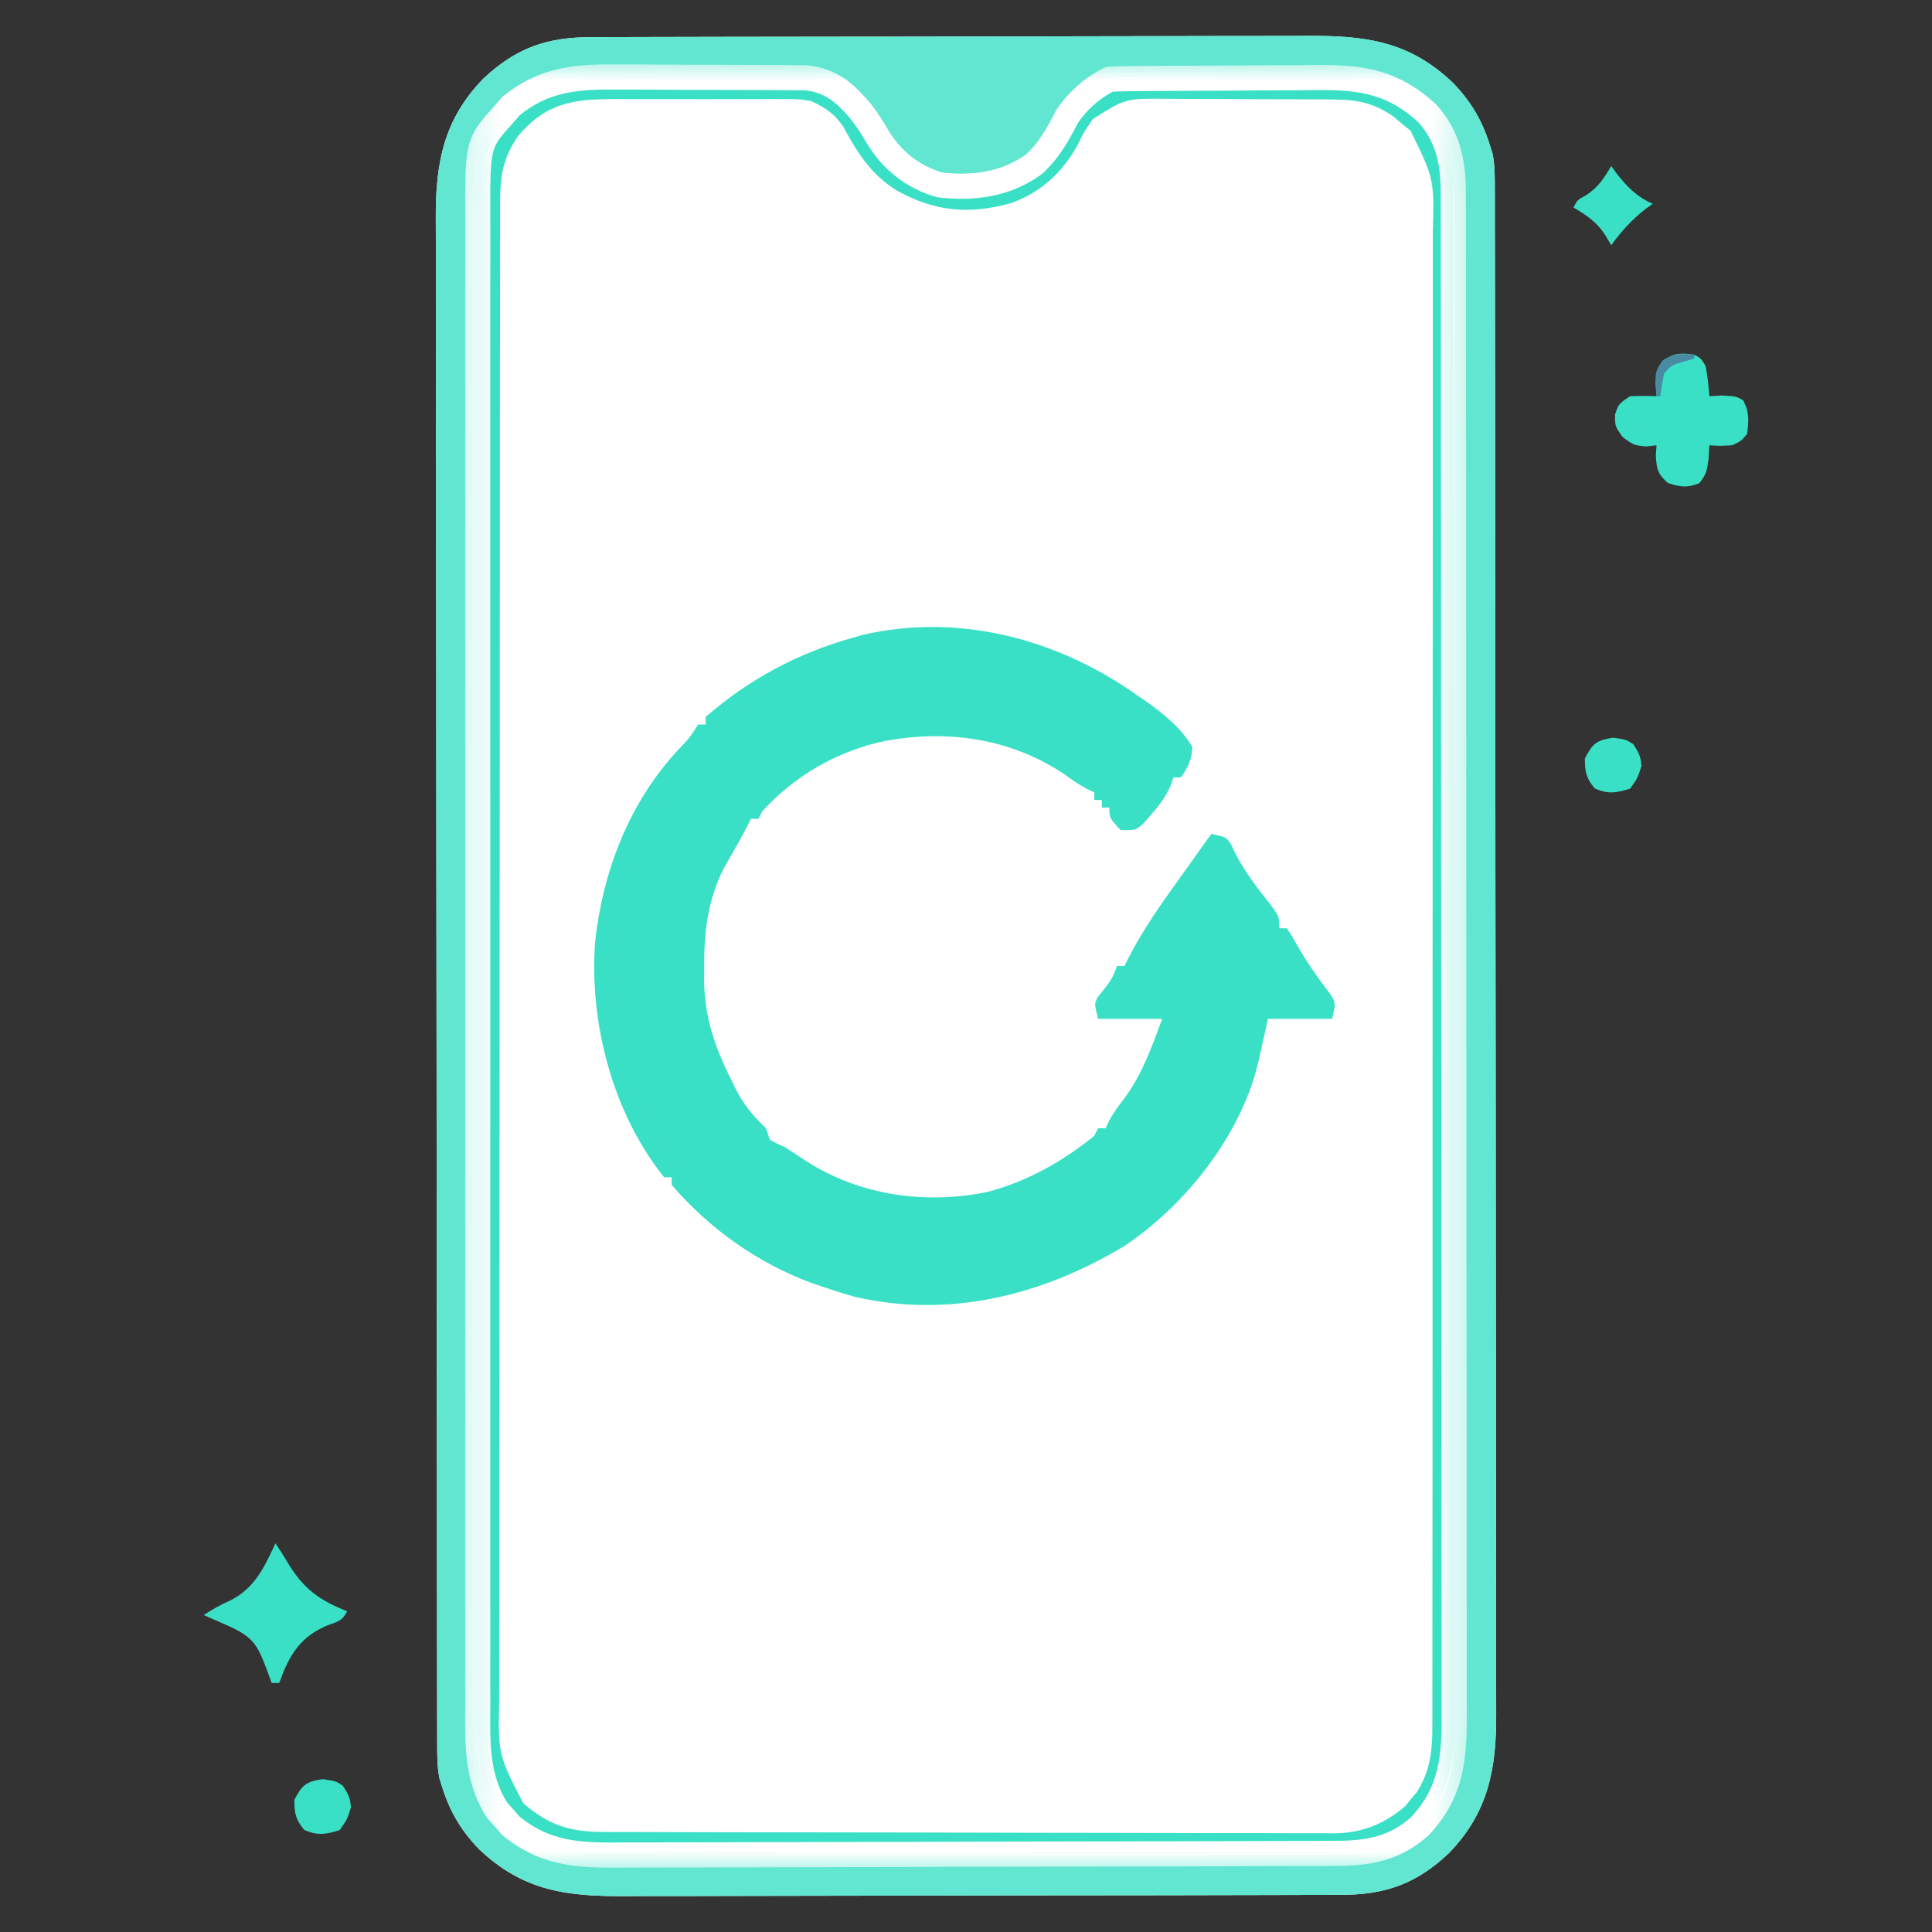 <svg width="60" height="60" viewBox="0 0 60 60" fill="none" xmlns="http://www.w3.org/2000/svg">
<rect x="0" y="0" width="60" height="60" fill="#333333" stroke="none"/>
<path d="M18.352 1.155C18.455 1.154 18.558 1.154 18.664 1.153C19.009 1.152 19.355 1.152 19.7 1.151C19.947 1.15 20.195 1.15 20.442 1.149C21.255 1.146 22.068 1.145 22.881 1.144C23.161 1.143 23.441 1.143 23.721 1.143C25.037 1.14 26.353 1.139 27.669 1.138C29.187 1.137 30.705 1.133 32.223 1.129C33.397 1.125 34.57 1.123 35.744 1.123C36.445 1.123 37.146 1.122 37.846 1.119C38.506 1.116 39.166 1.116 39.826 1.117C40.067 1.117 40.309 1.116 40.55 1.114C42.392 1.103 43.752 1.263 45.132 2.582C45.709 3.185 46.046 3.774 46.289 4.57C46.31 4.636 46.33 4.702 46.352 4.769C46.427 5.14 46.422 5.494 46.422 5.872C46.422 5.957 46.422 6.041 46.423 6.128C46.424 6.413 46.424 6.697 46.423 6.981C46.424 7.187 46.424 7.392 46.425 7.597C46.426 8.163 46.426 8.728 46.427 9.293C46.427 9.903 46.428 10.512 46.429 11.121C46.432 12.594 46.433 14.066 46.434 15.538C46.434 16.232 46.435 16.925 46.436 17.618C46.438 19.923 46.439 22.227 46.44 24.532C46.44 25.13 46.441 25.728 46.441 26.326C46.441 26.475 46.441 26.623 46.441 26.777C46.442 29.185 46.445 31.593 46.449 34.001C46.453 36.473 46.455 38.945 46.455 41.417C46.455 42.805 46.456 44.193 46.459 45.581C46.462 46.764 46.463 47.946 46.462 49.128C46.461 49.731 46.461 50.334 46.464 50.937C46.466 51.489 46.466 52.042 46.464 52.595C46.464 52.794 46.464 52.993 46.465 53.193C46.477 54.917 46.227 56.285 44.992 57.554C43.987 58.506 43.014 58.846 41.648 58.845C41.545 58.846 41.442 58.846 41.336 58.847C40.99 58.848 40.645 58.848 40.3 58.849C40.053 58.85 39.805 58.85 39.558 58.851C38.745 58.854 37.932 58.855 37.119 58.856C36.839 58.856 36.559 58.857 36.279 58.858C34.963 58.86 33.647 58.861 32.331 58.862C30.813 58.864 29.295 58.867 27.777 58.871C26.603 58.875 25.43 58.877 24.256 58.877C23.555 58.877 22.854 58.878 22.154 58.881C21.494 58.884 20.834 58.885 20.174 58.883C19.933 58.883 19.691 58.884 19.45 58.886C17.608 58.897 16.248 58.737 14.868 57.418C14.291 56.816 13.954 56.226 13.711 55.43C13.69 55.364 13.669 55.298 13.648 55.231C13.573 54.86 13.579 54.506 13.578 54.127C13.578 54.043 13.577 53.959 13.577 53.872C13.576 53.587 13.576 53.303 13.576 53.019C13.576 52.813 13.576 52.608 13.575 52.403C13.574 51.837 13.574 51.272 13.573 50.707C13.573 50.097 13.572 49.488 13.571 48.879C13.568 47.406 13.567 45.934 13.566 44.462C13.566 43.768 13.565 43.075 13.564 42.382C13.562 40.077 13.561 37.773 13.56 35.468C13.56 34.87 13.559 34.272 13.559 33.674C13.559 33.451 13.559 33.451 13.559 33.223C13.558 30.815 13.555 28.407 13.551 25.999C13.547 23.527 13.545 21.055 13.545 18.583C13.545 17.195 13.544 15.807 13.541 14.419C13.538 13.237 13.537 12.054 13.538 10.872C13.539 10.269 13.539 9.666 13.536 9.063C13.534 8.511 13.534 7.958 13.536 7.405C13.536 7.206 13.536 7.007 13.534 6.807C13.523 5.083 13.772 3.715 15.008 2.446C16.013 1.494 16.986 1.154 18.352 1.155Z" fill="white"/>
<path d="M18.352 1.155C18.455 1.154 18.558 1.154 18.664 1.153C19.009 1.152 19.355 1.152 19.7 1.151C19.947 1.15 20.195 1.15 20.442 1.149C21.255 1.146 22.068 1.145 22.881 1.144C23.161 1.143 23.441 1.143 23.721 1.143C25.037 1.14 26.353 1.139 27.669 1.138C29.187 1.137 30.705 1.133 32.223 1.129C33.397 1.125 34.57 1.123 35.744 1.123C36.445 1.123 37.146 1.122 37.846 1.119C38.506 1.116 39.166 1.116 39.826 1.117C40.067 1.117 40.309 1.116 40.55 1.114C42.392 1.103 43.752 1.263 45.132 2.582C45.709 3.185 46.046 3.774 46.289 4.57C46.31 4.636 46.33 4.702 46.352 4.769C46.427 5.14 46.422 5.494 46.422 5.872C46.422 5.957 46.422 6.041 46.423 6.128C46.424 6.413 46.424 6.697 46.423 6.981C46.424 7.187 46.424 7.392 46.425 7.597C46.426 8.163 46.426 8.728 46.427 9.293C46.427 9.903 46.428 10.512 46.429 11.121C46.432 12.594 46.433 14.066 46.434 15.538C46.434 16.232 46.435 16.925 46.436 17.618C46.438 19.923 46.439 22.227 46.44 24.532C46.44 25.13 46.441 25.728 46.441 26.326C46.441 26.475 46.441 26.623 46.441 26.777C46.442 29.185 46.445 31.593 46.449 34.001C46.453 36.473 46.455 38.945 46.455 41.417C46.455 42.805 46.456 44.193 46.459 45.581C46.462 46.764 46.463 47.946 46.462 49.128C46.461 49.731 46.461 50.334 46.464 50.937C46.466 51.489 46.466 52.042 46.464 52.595C46.464 52.794 46.464 52.993 46.465 53.193C46.477 54.917 46.227 56.285 44.992 57.554C43.987 58.506 43.014 58.846 41.648 58.845C41.545 58.846 41.442 58.846 41.336 58.847C40.99 58.848 40.645 58.848 40.3 58.849C40.053 58.85 39.805 58.85 39.558 58.851C38.745 58.854 37.932 58.855 37.119 58.856C36.839 58.856 36.559 58.857 36.279 58.858C34.963 58.86 33.647 58.861 32.331 58.862C30.813 58.864 29.295 58.867 27.777 58.871C26.603 58.875 25.43 58.877 24.256 58.877C23.555 58.877 22.854 58.878 22.154 58.881C21.494 58.884 20.834 58.885 20.174 58.883C19.933 58.883 19.691 58.884 19.45 58.886C17.608 58.897 16.248 58.737 14.868 57.418C14.291 56.816 13.954 56.226 13.711 55.43C13.69 55.364 13.669 55.298 13.648 55.231C13.573 54.86 13.579 54.506 13.578 54.127C13.578 54.043 13.577 53.959 13.577 53.872C13.576 53.587 13.576 53.303 13.576 53.019C13.576 52.813 13.576 52.608 13.575 52.403C13.574 51.837 13.574 51.272 13.573 50.707C13.573 50.097 13.572 49.488 13.571 48.879C13.568 47.406 13.567 45.934 13.566 44.462C13.566 43.768 13.565 43.075 13.564 42.382C13.562 40.077 13.561 37.773 13.56 35.468C13.56 34.87 13.559 34.272 13.559 33.674C13.559 33.451 13.559 33.451 13.559 33.223C13.558 30.815 13.555 28.407 13.551 25.999C13.547 23.527 13.545 21.055 13.545 18.583C13.545 17.195 13.544 15.807 13.541 14.419C13.538 13.237 13.537 12.054 13.538 10.872C13.539 10.269 13.539 9.666 13.536 9.063C13.534 8.511 13.534 7.958 13.536 7.405C13.536 7.206 13.536 7.007 13.534 6.807C13.523 5.083 13.772 3.715 15.008 2.446C16.013 1.494 16.986 1.154 18.352 1.155ZM15.652 3.545C15.579 3.625 15.507 3.706 15.432 3.788C14.766 4.842 14.833 5.966 14.838 7.162C14.838 7.367 14.837 7.573 14.836 7.778C14.835 8.34 14.836 8.902 14.837 9.464C14.838 10.071 14.836 10.678 14.835 11.284C14.834 12.472 14.834 13.661 14.835 14.849C14.836 15.814 14.836 16.78 14.836 17.746C14.836 17.883 14.836 18.02 14.836 18.162C14.835 18.441 14.835 18.721 14.835 19C14.834 21.618 14.835 24.236 14.837 26.854C14.839 29.101 14.839 31.347 14.837 33.593C14.835 36.202 14.834 38.811 14.835 41.42C14.836 41.698 14.836 41.976 14.836 42.254C14.836 42.391 14.836 42.528 14.836 42.669C14.836 43.634 14.836 44.598 14.835 45.562C14.834 46.738 14.834 47.913 14.836 49.089C14.837 49.688 14.837 50.288 14.836 50.888C14.835 51.437 14.836 51.986 14.838 52.535C14.838 52.733 14.838 52.932 14.837 53.13C14.813 54.918 14.813 54.918 15.652 56.455C15.722 56.537 15.792 56.618 15.865 56.702C17.077 57.692 18.278 57.622 19.773 57.613C20.02 57.614 20.266 57.615 20.513 57.616C21.18 57.618 21.848 57.616 22.515 57.614C23.215 57.612 23.915 57.613 24.615 57.614C25.789 57.614 26.964 57.612 28.139 57.609C29.496 57.605 30.853 57.605 32.209 57.607C33.517 57.609 34.824 57.608 36.131 57.606C36.686 57.605 37.242 57.606 37.797 57.607C38.452 57.607 39.106 57.606 39.76 57.603C40 57.602 40.24 57.602 40.48 57.603C40.808 57.604 41.136 57.602 41.464 57.599C41.558 57.6 41.652 57.601 41.749 57.602C42.772 57.587 43.587 57.164 44.329 56.477C44.978 55.749 45.132 54.962 45.133 54.013C45.133 53.929 45.133 53.845 45.133 53.758C45.134 53.475 45.134 53.191 45.134 52.908C45.134 52.704 45.134 52.499 45.135 52.294C45.136 51.731 45.136 51.167 45.136 50.604C45.136 49.997 45.137 49.39 45.138 48.782C45.139 47.454 45.14 46.126 45.141 44.798C45.141 43.968 45.141 43.139 45.142 42.31C45.143 40.015 45.145 37.72 45.145 35.425C45.145 35.278 45.145 35.131 45.145 34.979C45.145 34.832 45.145 34.685 45.145 34.533C45.145 34.234 45.145 33.936 45.145 33.638C45.145 33.489 45.145 33.342 45.145 33.189C45.146 30.79 45.148 28.391 45.151 25.991C45.153 23.529 45.155 21.067 45.155 18.604C45.155 17.221 45.156 15.838 45.158 14.455C45.16 13.278 45.16 12.1 45.159 10.923C45.159 10.322 45.159 9.721 45.161 9.12C45.162 8.57 45.162 8.02 45.16 7.47C45.16 7.271 45.161 7.072 45.162 6.873C45.169 5.454 45.11 4.359 44.085 3.275C43.407 2.673 42.662 2.448 41.768 2.44C41.69 2.439 41.612 2.439 41.532 2.438C41.275 2.436 41.018 2.434 40.761 2.433C40.673 2.433 40.585 2.432 40.494 2.432C40.028 2.429 39.562 2.427 39.096 2.426C38.616 2.425 38.136 2.421 37.656 2.416C37.285 2.413 36.915 2.412 36.545 2.412C36.368 2.411 36.191 2.41 36.014 2.408C35.766 2.405 35.518 2.405 35.27 2.406C35.129 2.405 34.988 2.405 34.842 2.404C34.111 2.511 33.666 2.978 33.214 3.524C33.046 3.751 32.904 3.983 32.761 4.226C32.307 4.97 31.725 5.448 30.881 5.686C29.931 5.866 29.121 5.829 28.271 5.345C27.671 4.915 27.267 4.365 26.895 3.735C26.545 3.149 26.084 2.679 25.43 2.461C25.175 2.448 24.921 2.441 24.666 2.438C24.55 2.437 24.55 2.437 24.433 2.435C24.178 2.433 23.923 2.431 23.668 2.429C23.58 2.428 23.493 2.428 23.403 2.427C22.939 2.424 22.476 2.422 22.013 2.42C21.631 2.418 21.249 2.415 20.868 2.41C20.405 2.405 19.943 2.402 19.48 2.401C19.305 2.4 19.13 2.398 18.954 2.395C17.665 2.376 16.541 2.513 15.652 3.545Z" fill="#3AE0C5"/>
<path d="M18.352 1.155C18.455 1.154 18.558 1.154 18.664 1.153C19.009 1.152 19.355 1.152 19.7 1.151C19.947 1.15 20.195 1.15 20.442 1.149C21.255 1.146 22.068 1.145 22.881 1.144C23.161 1.143 23.441 1.143 23.721 1.143C25.037 1.14 26.353 1.139 27.669 1.138C29.187 1.137 30.705 1.133 32.223 1.129C33.397 1.125 34.57 1.123 35.744 1.123C36.445 1.123 37.146 1.122 37.846 1.119C38.506 1.116 39.166 1.116 39.826 1.117C40.067 1.117 40.309 1.116 40.55 1.114C42.392 1.103 43.752 1.263 45.132 2.582C45.709 3.185 46.046 3.774 46.289 4.57C46.31 4.636 46.33 4.702 46.352 4.769C46.427 5.14 46.422 5.494 46.422 5.872C46.422 5.957 46.422 6.041 46.423 6.128C46.424 6.413 46.424 6.697 46.423 6.981C46.424 7.187 46.424 7.392 46.425 7.597C46.426 8.163 46.426 8.728 46.427 9.293C46.427 9.903 46.428 10.512 46.429 11.121C46.432 12.594 46.433 14.066 46.434 15.538C46.434 16.232 46.435 16.925 46.436 17.618C46.438 19.923 46.439 22.227 46.44 24.532C46.44 25.13 46.441 25.728 46.441 26.326C46.441 26.475 46.441 26.623 46.441 26.777C46.442 29.185 46.445 31.593 46.449 34.001C46.453 36.473 46.455 38.945 46.455 41.417C46.455 42.805 46.456 44.193 46.459 45.581C46.462 46.764 46.463 47.946 46.462 49.128C46.461 49.731 46.461 50.334 46.464 50.937C46.466 51.489 46.466 52.042 46.464 52.595C46.464 52.794 46.464 52.993 46.465 53.193C46.477 54.917 46.227 56.285 44.992 57.554C43.987 58.506 43.014 58.846 41.648 58.845C41.545 58.846 41.442 58.846 41.336 58.847C40.99 58.848 40.645 58.848 40.3 58.849C40.053 58.85 39.805 58.85 39.558 58.851C38.745 58.854 37.932 58.855 37.119 58.856C36.839 58.856 36.559 58.857 36.279 58.858C34.963 58.86 33.647 58.861 32.331 58.862C30.813 58.864 29.295 58.867 27.777 58.871C26.603 58.875 25.43 58.877 24.256 58.877C23.555 58.877 22.854 58.878 22.154 58.881C21.494 58.884 20.834 58.885 20.174 58.883C19.933 58.883 19.691 58.884 19.45 58.886C17.608 58.897 16.248 58.737 14.868 57.418C14.291 56.816 13.954 56.226 13.711 55.43C13.69 55.364 13.669 55.298 13.648 55.231C13.573 54.86 13.579 54.506 13.578 54.127C13.578 54.043 13.577 53.959 13.577 53.872C13.576 53.587 13.576 53.303 13.576 53.019C13.576 52.813 13.576 52.608 13.575 52.403C13.574 51.837 13.574 51.272 13.573 50.707C13.573 50.097 13.572 49.488 13.571 48.879C13.568 47.406 13.567 45.934 13.566 44.462C13.566 43.768 13.565 43.075 13.564 42.382C13.562 40.077 13.561 37.773 13.56 35.468C13.56 34.87 13.559 34.272 13.559 33.674C13.559 33.451 13.559 33.451 13.559 33.223C13.558 30.815 13.555 28.407 13.551 25.999C13.547 23.527 13.545 21.055 13.545 18.583C13.545 17.195 13.544 15.807 13.541 14.419C13.538 13.237 13.537 12.054 13.538 10.872C13.539 10.269 13.539 9.666 13.536 9.063C13.534 8.511 13.534 7.958 13.536 7.405C13.536 7.206 13.536 7.007 13.534 6.807C13.523 5.083 13.772 3.715 15.008 2.446C16.013 1.494 16.986 1.154 18.352 1.155ZM15.652 3.545C15.579 3.625 15.507 3.706 15.432 3.788C14.766 4.842 14.833 5.966 14.838 7.162C14.838 7.367 14.837 7.573 14.836 7.778C14.835 8.34 14.836 8.902 14.837 9.464C14.838 10.071 14.836 10.678 14.835 11.284C14.834 12.472 14.834 13.661 14.835 14.849C14.836 15.814 14.836 16.78 14.836 17.746C14.836 17.883 14.836 18.02 14.836 18.162C14.835 18.441 14.835 18.721 14.835 19C14.834 21.618 14.835 24.236 14.837 26.854C14.839 29.101 14.839 31.347 14.837 33.593C14.835 36.202 14.834 38.811 14.835 41.42C14.836 41.698 14.836 41.976 14.836 42.254C14.836 42.391 14.836 42.528 14.836 42.669C14.836 43.634 14.836 44.598 14.835 45.562C14.834 46.738 14.834 47.913 14.836 49.089C14.837 49.688 14.837 50.288 14.836 50.888C14.835 51.437 14.836 51.986 14.838 52.535C14.838 52.733 14.838 52.932 14.837 53.13C14.813 54.918 14.813 54.918 15.652 56.455C15.722 56.537 15.792 56.618 15.865 56.702C17.077 57.692 18.278 57.622 19.773 57.613C20.02 57.614 20.266 57.615 20.513 57.616C21.18 57.618 21.848 57.616 22.515 57.614C23.215 57.612 23.915 57.613 24.615 57.614C25.789 57.614 26.964 57.612 28.139 57.609C29.496 57.605 30.853 57.605 32.209 57.607C33.517 57.609 34.824 57.608 36.131 57.606C36.686 57.605 37.242 57.606 37.797 57.607C38.452 57.607 39.106 57.606 39.76 57.603C40 57.602 40.24 57.602 40.48 57.603C40.808 57.604 41.136 57.602 41.464 57.599C41.558 57.6 41.652 57.601 41.749 57.602C42.772 57.587 43.587 57.164 44.329 56.477C44.978 55.749 45.132 54.962 45.133 54.013C45.133 53.929 45.133 53.845 45.133 53.758C45.134 53.475 45.134 53.191 45.134 52.908C45.134 52.704 45.134 52.499 45.135 52.294C45.136 51.731 45.136 51.167 45.136 50.604C45.136 49.997 45.137 49.39 45.138 48.782C45.139 47.454 45.14 46.126 45.141 44.798C45.141 43.968 45.141 43.139 45.142 42.31C45.143 40.015 45.145 37.72 45.145 35.425C45.145 35.278 45.145 35.131 45.145 34.979C45.145 34.832 45.145 34.685 45.145 34.533C45.145 34.234 45.145 33.936 45.145 33.638C45.145 33.489 45.145 33.342 45.145 33.189C45.146 30.79 45.148 28.391 45.151 25.991C45.153 23.529 45.155 21.067 45.155 18.604C45.155 17.221 45.156 15.838 45.158 14.455C45.16 13.278 45.16 12.1 45.159 10.923C45.159 10.322 45.159 9.721 45.161 9.12C45.162 8.57 45.162 8.02 45.16 7.47C45.16 7.271 45.161 7.072 45.162 6.873C45.169 5.454 45.11 4.359 44.085 3.275C43.407 2.673 42.662 2.448 41.768 2.44C41.69 2.439 41.612 2.439 41.532 2.438C41.275 2.436 41.018 2.434 40.761 2.433C40.673 2.433 40.585 2.432 40.494 2.432C40.028 2.429 39.562 2.427 39.096 2.426C38.616 2.425 38.136 2.421 37.656 2.416C37.285 2.413 36.915 2.412 36.545 2.412C36.368 2.411 36.191 2.41 36.014 2.408C35.766 2.405 35.518 2.405 35.27 2.406C35.129 2.405 34.988 2.405 34.842 2.404C34.111 2.511 33.666 2.978 33.214 3.524C33.046 3.751 32.904 3.983 32.761 4.226C32.307 4.97 31.725 5.448 30.881 5.686C29.931 5.866 29.121 5.829 28.271 5.345C27.671 4.915 27.267 4.365 26.895 3.735C26.545 3.149 26.084 2.679 25.43 2.461C25.175 2.448 24.921 2.441 24.666 2.438C24.55 2.437 24.55 2.437 24.433 2.435C24.178 2.433 23.923 2.431 23.668 2.429C23.58 2.428 23.493 2.428 23.403 2.427C22.939 2.424 22.476 2.422 22.013 2.42C21.631 2.418 21.249 2.415 20.868 2.41C20.405 2.405 19.943 2.402 19.48 2.401C19.305 2.4 19.13 2.398 18.954 2.395C17.665 2.376 16.541 2.513 15.652 3.545Z" fill="white" fill-opacity="0.2"/>
<path d="M35.273 21.562C35.359 21.62 35.444 21.678 35.532 21.737C36.093 22.133 36.688 22.6 37.031 23.203C37.001 23.614 36.912 23.793 36.68 24.141C36.602 24.141 36.525 24.141 36.445 24.141C36.416 24.226 36.387 24.311 36.356 24.398C36.198 24.755 36.014 24.998 35.757 25.291C35.638 25.429 35.638 25.429 35.516 25.571C35.273 25.781 35.273 25.781 34.805 25.781C34.453 25.405 34.453 25.405 34.453 25.078C34.376 25.078 34.298 25.078 34.219 25.078C34.219 25.001 34.219 24.923 34.219 24.844C34.141 24.844 34.064 24.844 33.984 24.844C33.984 24.766 33.984 24.689 33.984 24.609C33.916 24.578 33.849 24.546 33.779 24.513C33.517 24.376 33.293 24.219 33.054 24.045C31.386 22.927 29.419 22.651 27.473 23.014C26.001 23.326 24.687 24.086 23.672 25.195C23.614 25.311 23.614 25.311 23.555 25.43C23.477 25.43 23.4 25.43 23.32 25.43C23.29 25.492 23.259 25.555 23.228 25.62C23.123 25.826 23.011 26.03 22.896 26.232C22.826 26.357 22.755 26.481 22.683 26.609C22.613 26.731 22.543 26.853 22.471 26.979C21.976 27.966 21.857 28.976 21.87 30.066C21.869 30.179 21.867 30.292 21.866 30.408C21.871 31.567 22.199 32.528 22.72 33.552C22.758 33.632 22.796 33.711 22.835 33.792C23.089 34.298 23.377 34.644 23.789 35.039C23.828 35.155 23.866 35.271 23.906 35.391C24.113 35.51 24.113 35.51 24.375 35.625C24.607 35.776 24.839 35.927 25.071 36.079C26.731 37.132 28.748 37.41 30.666 37.017C31.889 36.696 33.006 36.069 33.984 35.273C34.023 35.196 34.062 35.119 34.102 35.039C34.179 35.039 34.256 35.039 34.336 35.039C34.367 34.972 34.398 34.905 34.429 34.836C34.579 34.553 34.756 34.319 34.951 34.065C35.491 33.31 35.771 32.507 36.094 31.641C35.436 31.641 34.779 31.641 34.102 31.641C33.984 31.172 33.984 31.172 34.097 30.959C34.152 30.891 34.206 30.824 34.263 30.754C34.476 30.487 34.577 30.333 34.687 30C34.765 30 34.842 30 34.922 30C34.965 29.909 34.965 29.909 35.01 29.817C35.392 29.072 35.834 28.394 36.321 27.715C36.381 27.63 36.441 27.546 36.503 27.459C36.678 27.212 36.855 26.965 37.031 26.719C37.144 26.561 37.256 26.404 37.369 26.246C37.451 26.131 37.533 26.017 37.617 25.898C38.069 25.991 38.069 25.991 38.223 26.208C38.262 26.292 38.302 26.376 38.342 26.462C38.663 27.09 39.081 27.622 39.516 28.172C39.727 28.477 39.727 28.477 39.727 28.828C39.804 28.828 39.881 28.828 39.961 28.828C40.109 29.043 40.109 29.043 40.276 29.341C40.594 29.896 40.952 30.403 41.341 30.911C41.484 31.172 41.484 31.172 41.367 31.641C40.71 31.641 40.052 31.641 39.375 31.641C39.343 31.788 39.312 31.936 39.28 32.087C39.234 32.29 39.187 32.493 39.141 32.695C39.108 32.846 39.108 32.846 39.075 32.999C38.539 35.255 36.826 37.423 34.913 38.7C32.395 40.215 29.528 40.944 26.598 40.286C26.242 40.192 25.895 40.081 25.547 39.961C25.384 39.906 25.384 39.906 25.219 39.85C23.526 39.224 22.036 38.167 20.859 36.797C20.859 36.719 20.859 36.642 20.859 36.562C20.782 36.562 20.705 36.562 20.625 36.562C19.025 34.57 18.289 31.747 18.484 29.223C18.731 27.029 19.543 24.923 21.057 23.291C21.409 22.924 21.409 22.924 21.68 22.5C21.757 22.5 21.834 22.5 21.914 22.5C21.914 22.423 21.914 22.345 21.914 22.266C23.261 21.093 24.77 20.286 26.484 19.805C26.586 19.776 26.687 19.747 26.792 19.717C29.775 19.028 32.816 19.836 35.273 21.562Z" fill="#3AE0C5"/>
<path d="M19.202 2.391C19.38 2.392 19.558 2.392 19.736 2.391C20.107 2.392 20.477 2.394 20.848 2.397C21.322 2.402 21.796 2.403 22.27 2.402C22.636 2.401 23.003 2.403 23.369 2.405C23.544 2.406 23.719 2.406 23.894 2.406C24.138 2.406 24.382 2.409 24.626 2.412C24.834 2.413 24.834 2.413 25.046 2.415C25.841 2.51 26.268 2.908 26.759 3.494C26.941 3.733 27.095 3.975 27.246 4.233C27.697 4.983 28.337 5.493 29.18 5.742C30.228 5.864 31.248 5.731 32.117 5.097C32.574 4.673 32.836 4.207 33.118 3.658C33.434 3.155 33.921 2.727 34.453 2.461C34.704 2.448 34.955 2.442 35.205 2.44C35.282 2.439 35.36 2.439 35.439 2.438C35.695 2.436 35.952 2.434 36.208 2.433C36.295 2.433 36.383 2.432 36.473 2.432C36.938 2.429 37.403 2.427 37.868 2.426C38.346 2.425 38.824 2.421 39.302 2.416C39.671 2.413 40.04 2.412 40.409 2.412C40.585 2.411 40.761 2.41 40.937 2.408C42.316 2.392 43.297 2.568 44.329 3.523C44.978 4.251 45.132 5.038 45.133 5.987C45.133 6.071 45.133 6.155 45.133 6.242C45.134 6.525 45.134 6.809 45.134 7.092C45.134 7.296 45.134 7.501 45.135 7.706C45.136 8.269 45.136 8.832 45.136 9.396C45.136 10.003 45.137 10.61 45.138 11.217C45.139 12.546 45.14 13.874 45.141 15.202C45.141 16.032 45.141 16.861 45.142 17.69C45.143 19.985 45.145 22.28 45.145 24.575C45.145 24.722 45.145 24.869 45.145 25.021C45.145 25.168 45.145 25.315 45.145 25.467C45.145 25.765 45.145 26.064 45.145 26.363C45.145 26.511 45.145 26.659 45.145 26.811C45.146 29.21 45.148 31.61 45.151 34.009C45.153 36.471 45.155 38.934 45.155 41.396C45.155 42.779 45.156 44.162 45.158 45.545C45.16 46.722 45.16 47.9 45.159 49.077C45.159 49.678 45.159 50.279 45.161 50.88C45.162 51.43 45.162 51.98 45.161 52.53C45.16 52.729 45.161 52.928 45.162 53.127C45.169 54.546 45.11 55.641 44.085 56.725C43.334 57.392 42.526 57.556 41.548 57.557C41.446 57.558 41.343 57.558 41.238 57.559C40.894 57.56 40.549 57.561 40.205 57.562C39.959 57.563 39.712 57.563 39.466 57.565C38.655 57.568 37.845 57.569 37.035 57.571C36.755 57.572 36.477 57.572 36.198 57.573C35.037 57.575 33.876 57.578 32.716 57.579C31.053 57.581 29.39 57.585 27.726 57.592C26.557 57.596 25.387 57.598 24.218 57.599C23.52 57.599 22.821 57.601 22.123 57.605C21.466 57.608 20.808 57.609 20.151 57.608C19.91 57.608 19.669 57.608 19.428 57.61C18.039 57.622 16.985 57.617 15.865 56.702C15.794 56.621 15.724 56.539 15.652 56.455C15.579 56.375 15.507 56.294 15.433 56.212C14.766 55.158 14.833 54.034 14.838 52.838C14.838 52.633 14.837 52.428 14.836 52.222C14.835 51.66 14.836 51.098 14.837 50.536C14.838 49.929 14.836 49.322 14.835 48.716C14.834 47.528 14.834 46.339 14.835 45.151C14.836 44.186 14.836 43.22 14.836 42.254C14.836 42.117 14.836 41.98 14.836 41.838C14.835 41.559 14.835 41.279 14.835 41C14.834 38.382 14.835 35.764 14.837 33.146C14.839 30.899 14.839 28.653 14.837 26.407C14.835 23.798 14.834 21.189 14.835 18.58C14.836 18.302 14.836 18.024 14.836 17.746C14.836 17.609 14.836 17.472 14.836 17.331C14.836 16.366 14.836 15.402 14.835 14.438C14.834 13.262 14.834 12.087 14.836 10.911C14.837 10.312 14.837 9.712 14.836 9.112C14.835 8.563 14.836 8.014 14.838 7.465C14.838 7.267 14.838 7.068 14.837 6.87C14.827 4.461 14.827 4.461 15.652 3.545C15.757 3.423 15.757 3.423 15.865 3.298C16.902 2.451 17.91 2.376 19.202 2.391ZM16.406 4.453C15.973 5.087 15.923 5.566 15.922 6.328C15.922 6.411 15.922 6.494 15.921 6.579C15.921 6.859 15.921 7.138 15.921 7.418C15.921 7.619 15.92 7.821 15.92 8.023C15.919 8.578 15.919 9.134 15.919 9.69C15.918 10.289 15.918 10.887 15.917 11.486C15.915 12.796 15.915 14.106 15.914 15.416C15.914 16.233 15.913 17.051 15.913 17.869C15.911 20.132 15.91 22.395 15.91 24.658C15.91 24.803 15.91 24.948 15.91 25.097C15.91 25.242 15.91 25.387 15.909 25.537C15.909 25.831 15.909 26.126 15.909 26.42C15.909 26.566 15.909 26.712 15.909 26.862C15.909 29.228 15.907 31.594 15.904 33.96C15.901 36.388 15.9 38.816 15.9 41.245C15.899 42.608 15.899 43.972 15.897 45.336C15.895 46.497 15.894 47.658 15.895 48.819C15.896 49.411 15.896 50.004 15.894 50.596C15.893 51.139 15.893 51.681 15.894 52.224C15.894 52.42 15.894 52.616 15.893 52.812C15.858 54.39 15.858 54.39 16.567 55.759C17.29 56.361 17.849 56.502 18.774 56.502C18.923 56.502 18.923 56.502 19.074 56.503C19.408 56.504 19.741 56.505 20.075 56.505C20.314 56.506 20.552 56.507 20.791 56.508C21.441 56.509 22.09 56.511 22.739 56.512C23.145 56.512 23.551 56.513 23.956 56.514C25.225 56.516 26.494 56.518 27.764 56.519C29.229 56.52 30.694 56.523 32.159 56.528C33.291 56.531 34.424 56.533 35.556 56.533C36.232 56.533 36.909 56.535 37.585 56.538C38.221 56.54 38.858 56.541 39.494 56.54C39.728 56.539 39.961 56.54 40.194 56.542C40.514 56.544 40.833 56.543 41.152 56.542C41.244 56.543 41.336 56.544 41.43 56.545C42.184 56.537 42.784 56.304 43.362 55.815C43.414 55.751 43.467 55.686 43.52 55.62C43.575 55.556 43.629 55.493 43.684 55.427C44.038 54.857 44.092 54.302 44.092 53.643C44.093 53.519 44.093 53.519 44.093 53.391C44.094 53.112 44.094 52.833 44.093 52.554C44.093 52.352 44.094 52.15 44.094 51.948C44.096 51.393 44.095 50.838 44.095 50.283C44.095 49.684 44.096 49.086 44.096 48.487C44.098 47.314 44.098 46.141 44.098 44.969C44.098 44.015 44.098 43.062 44.099 42.109C44.099 41.906 44.099 41.906 44.099 41.698C44.099 41.423 44.099 41.147 44.099 40.872C44.1 38.288 44.1 35.704 44.099 33.12C44.099 30.756 44.1 28.392 44.102 26.027C44.105 23.6 44.106 21.173 44.105 18.746C44.105 17.383 44.105 16.02 44.107 14.657C44.108 13.497 44.108 12.337 44.107 11.176C44.106 10.584 44.106 9.992 44.108 9.4C44.109 8.858 44.108 8.316 44.107 7.774C44.107 7.578 44.107 7.382 44.108 7.186C44.151 5.652 44.151 5.652 43.492 4.308C43.414 4.244 43.337 4.181 43.257 4.116C43.18 4.051 43.103 3.986 43.023 3.919C42.514 3.574 42.076 3.486 41.465 3.482C41.322 3.48 41.179 3.479 41.031 3.477C40.878 3.477 40.724 3.477 40.566 3.476C40.405 3.475 40.245 3.475 40.085 3.474C39.749 3.472 39.413 3.472 39.078 3.472C38.649 3.472 38.22 3.469 37.791 3.465C37.46 3.462 37.129 3.462 36.798 3.462C36.563 3.462 36.329 3.459 36.094 3.457C35.058 3.45 35.058 3.45 34.219 3.984C33.996 4.307 33.996 4.307 33.823 4.666C33.287 5.633 32.571 6.298 31.523 6.68C30.105 7.076 28.922 6.967 27.627 6.24C26.774 5.696 26.323 5.011 25.85 4.129C25.623 3.809 25.43 3.69 25.078 3.516C24.732 3.463 24.732 3.463 24.358 3.47C24.215 3.469 24.072 3.468 23.925 3.467C23.772 3.467 23.618 3.468 23.46 3.469C23.3 3.469 23.14 3.468 22.98 3.468C22.645 3.467 22.31 3.468 21.975 3.47C21.547 3.472 21.119 3.471 20.691 3.469C20.361 3.467 20.03 3.468 19.7 3.469C19.466 3.469 19.232 3.468 18.998 3.467C17.881 3.475 17.166 3.566 16.406 4.453Z" fill="#3AE0C5"/>
<mask id="mask0_2719_7328" style="mask-type:luminance" maskUnits="userSpaceOnUse" x="14" y="1" width="32" height="58">
<path d="M45.654 1.804H14.248V58.171H45.654V1.804Z" fill="white"/>
<path d="M19.202 2.391C19.38 2.392 19.558 2.392 19.736 2.391C20.107 2.392 20.477 2.394 20.848 2.397C21.322 2.402 21.796 2.403 22.27 2.402C22.636 2.401 23.003 2.403 23.369 2.405C23.544 2.406 23.719 2.406 23.894 2.406C24.138 2.406 24.382 2.409 24.626 2.412C24.834 2.413 24.834 2.413 25.046 2.415C25.841 2.51 26.268 2.908 26.759 3.494C26.941 3.733 27.095 3.975 27.246 4.233C27.697 4.983 28.337 5.493 29.18 5.742C30.228 5.864 31.248 5.731 32.117 5.097C32.574 4.673 32.836 4.207 33.118 3.658C33.434 3.155 33.921 2.727 34.453 2.461C34.704 2.448 34.955 2.442 35.205 2.44C35.282 2.439 35.36 2.439 35.439 2.438C35.695 2.436 35.952 2.434 36.208 2.433C36.295 2.433 36.383 2.432 36.473 2.432C36.938 2.429 37.403 2.427 37.868 2.426C38.346 2.425 38.824 2.421 39.302 2.416C39.671 2.413 40.04 2.412 40.409 2.412C40.585 2.411 40.761 2.41 40.937 2.408C42.316 2.392 43.297 2.568 44.329 3.523C44.978 4.251 45.132 5.038 45.133 5.987C45.133 6.071 45.133 6.155 45.133 6.242C45.134 6.525 45.134 6.809 45.134 7.092C45.134 7.296 45.134 7.501 45.135 7.706C45.136 8.269 45.136 8.832 45.136 9.396C45.136 10.003 45.137 10.61 45.138 11.217C45.139 12.546 45.14 13.874 45.141 15.202C45.141 16.032 45.141 16.861 45.142 17.69C45.143 19.985 45.145 22.28 45.145 24.575C45.145 24.722 45.145 24.869 45.145 25.021C45.145 25.168 45.145 25.315 45.145 25.467C45.145 25.765 45.145 26.064 45.145 26.363C45.145 26.511 45.145 26.659 45.145 26.811C45.146 29.21 45.148 31.61 45.151 34.009C45.153 36.471 45.155 38.934 45.155 41.396C45.155 42.779 45.156 44.162 45.158 45.545C45.16 46.722 45.16 47.9 45.159 49.077C45.159 49.678 45.159 50.279 45.161 50.88C45.162 51.43 45.162 51.98 45.161 52.53C45.16 52.729 45.161 52.928 45.162 53.127C45.169 54.546 45.11 55.641 44.085 56.725C43.334 57.392 42.526 57.556 41.548 57.557C41.446 57.558 41.343 57.558 41.238 57.559C40.894 57.56 40.549 57.561 40.205 57.562C39.959 57.563 39.712 57.563 39.466 57.565C38.655 57.568 37.845 57.569 37.035 57.571C36.755 57.572 36.477 57.572 36.198 57.573C35.037 57.575 33.876 57.578 32.716 57.579C31.053 57.581 29.39 57.585 27.726 57.592C26.557 57.596 25.387 57.598 24.218 57.599C23.52 57.599 22.821 57.601 22.123 57.605C21.466 57.608 20.808 57.609 20.151 57.608C19.91 57.608 19.669 57.608 19.428 57.61C18.039 57.622 16.985 57.617 15.865 56.702C15.794 56.621 15.724 56.539 15.652 56.455C15.579 56.375 15.507 56.294 15.433 56.212C14.766 55.158 14.833 54.034 14.838 52.838C14.838 52.633 14.837 52.428 14.836 52.222C14.835 51.66 14.836 51.098 14.837 50.536C14.838 49.929 14.836 49.322 14.835 48.716C14.834 47.528 14.834 46.339 14.835 45.151C14.836 44.186 14.836 43.22 14.836 42.254C14.836 42.117 14.836 41.98 14.836 41.838C14.835 41.559 14.835 41.279 14.835 41C14.834 38.382 14.835 35.764 14.837 33.146C14.839 30.899 14.839 28.653 14.837 26.407C14.835 23.798 14.834 21.189 14.835 18.58C14.836 18.302 14.836 18.024 14.836 17.746C14.836 17.609 14.836 17.472 14.836 17.331C14.836 16.366 14.836 15.402 14.835 14.438C14.834 13.262 14.834 12.087 14.836 10.911C14.837 10.312 14.837 9.712 14.836 9.112C14.835 8.563 14.836 8.014 14.838 7.465C14.838 7.267 14.838 7.068 14.837 6.87C14.827 4.461 14.827 4.461 15.652 3.545C15.757 3.423 15.757 3.423 15.865 3.298C16.902 2.451 17.91 2.376 19.202 2.391ZM16.406 4.453C15.973 5.087 15.923 5.566 15.922 6.328C15.922 6.411 15.922 6.494 15.921 6.579C15.921 6.859 15.921 7.138 15.921 7.418C15.921 7.619 15.92 7.821 15.92 8.023C15.919 8.578 15.919 9.134 15.919 9.69C15.918 10.289 15.918 10.887 15.917 11.486C15.915 12.796 15.915 14.106 15.914 15.416C15.914 16.233 15.913 17.051 15.913 17.869C15.911 20.132 15.91 22.395 15.91 24.658C15.91 24.803 15.91 24.948 15.91 25.097C15.91 25.242 15.91 25.387 15.909 25.537C15.909 25.831 15.909 26.126 15.909 26.42C15.909 26.566 15.909 26.712 15.909 26.862C15.909 29.228 15.907 31.594 15.904 33.96C15.901 36.388 15.9 38.816 15.9 41.245C15.899 42.608 15.899 43.972 15.897 45.336C15.895 46.497 15.894 47.658 15.895 48.819C15.896 49.411 15.896 50.004 15.894 50.596C15.893 51.139 15.893 51.681 15.894 52.224C15.894 52.42 15.894 52.616 15.893 52.812C15.858 54.39 15.858 54.39 16.567 55.759C17.29 56.361 17.849 56.502 18.774 56.502C18.923 56.502 18.923 56.502 19.074 56.503C19.408 56.504 19.741 56.505 20.075 56.505C20.314 56.506 20.552 56.507 20.791 56.508C21.441 56.509 22.09 56.511 22.739 56.512C23.145 56.512 23.551 56.513 23.956 56.514C25.225 56.516 26.494 56.518 27.764 56.519C29.229 56.52 30.694 56.523 32.159 56.528C33.291 56.531 34.424 56.533 35.556 56.533C36.232 56.533 36.909 56.535 37.585 56.538C38.221 56.54 38.858 56.541 39.494 56.54C39.728 56.539 39.961 56.54 40.194 56.542C40.514 56.544 40.833 56.543 41.152 56.542C41.244 56.543 41.336 56.544 41.43 56.545C42.184 56.537 42.784 56.304 43.362 55.815C43.414 55.751 43.467 55.686 43.52 55.62C43.575 55.556 43.629 55.493 43.684 55.427C44.038 54.857 44.092 54.302 44.092 53.643C44.093 53.519 44.093 53.519 44.093 53.391C44.094 53.112 44.094 52.833 44.093 52.554C44.093 52.352 44.094 52.15 44.094 51.948C44.096 51.393 44.095 50.838 44.095 50.283C44.095 49.684 44.096 49.086 44.096 48.487C44.098 47.314 44.098 46.141 44.098 44.969C44.098 44.015 44.098 43.062 44.099 42.109C44.099 41.906 44.099 41.906 44.099 41.698C44.099 41.423 44.099 41.147 44.099 40.872C44.1 38.288 44.1 35.704 44.099 33.12C44.099 30.756 44.1 28.392 44.102 26.027C44.105 23.6 44.106 21.173 44.105 18.746C44.105 17.383 44.105 16.02 44.107 14.657C44.108 13.497 44.108 12.337 44.107 11.176C44.106 10.584 44.106 9.992 44.108 9.4C44.109 8.858 44.108 8.316 44.107 7.774C44.107 7.578 44.107 7.382 44.108 7.186C44.151 5.652 44.151 5.652 43.492 4.308C43.414 4.244 43.337 4.181 43.257 4.116C43.18 4.051 43.103 3.986 43.023 3.919C42.514 3.574 42.076 3.486 41.465 3.482C41.322 3.48 41.179 3.479 41.031 3.477C40.878 3.477 40.724 3.477 40.566 3.476C40.405 3.475 40.245 3.475 40.085 3.474C39.749 3.472 39.413 3.472 39.078 3.472C38.649 3.472 38.22 3.469 37.791 3.465C37.46 3.462 37.129 3.462 36.798 3.462C36.563 3.462 36.329 3.459 36.094 3.457C35.058 3.45 35.058 3.45 34.219 3.984C33.996 4.307 33.996 4.307 33.823 4.666C33.287 5.633 32.571 6.298 31.523 6.68C30.105 7.076 28.922 6.967 27.627 6.24C26.774 5.696 26.323 5.011 25.85 4.129C25.623 3.809 25.43 3.69 25.078 3.516C24.732 3.463 24.732 3.463 24.358 3.47C24.215 3.469 24.072 3.468 23.925 3.467C23.772 3.467 23.618 3.468 23.46 3.469C23.3 3.469 23.14 3.468 22.98 3.468C22.645 3.467 22.31 3.468 21.975 3.47C21.547 3.472 21.119 3.471 20.691 3.469C20.361 3.467 20.03 3.468 19.7 3.469C19.466 3.469 19.232 3.468 18.998 3.467C17.881 3.475 17.166 3.566 16.406 4.453Z" fill="black"/>
</mask>
<g mask="url(#mask0_2719_7328)">
<path d="M19.202 2.391C19.38 2.392 19.558 2.392 19.736 2.391C20.107 2.392 20.477 2.394 20.848 2.397C21.322 2.402 21.796 2.403 22.27 2.402C22.636 2.401 23.003 2.403 23.369 2.405C23.544 2.406 23.719 2.406 23.894 2.406C24.138 2.406 24.382 2.409 24.626 2.412C24.834 2.413 24.834 2.413 25.046 2.415C25.841 2.51 26.268 2.908 26.759 3.494C26.941 3.733 27.095 3.975 27.246 4.233C27.697 4.983 28.337 5.493 29.18 5.742C30.228 5.864 31.248 5.731 32.117 5.097C32.574 4.673 32.836 4.207 33.118 3.658C33.434 3.155 33.921 2.727 34.453 2.461C34.704 2.448 34.955 2.442 35.205 2.44C35.282 2.439 35.36 2.439 35.439 2.438C35.695 2.436 35.952 2.434 36.208 2.433C36.295 2.433 36.383 2.432 36.473 2.432C36.938 2.429 37.403 2.427 37.868 2.426C38.346 2.425 38.824 2.421 39.302 2.416C39.671 2.413 40.04 2.412 40.409 2.412C40.585 2.411 40.761 2.41 40.937 2.408C42.316 2.392 43.297 2.568 44.329 3.523C44.978 4.251 45.132 5.038 45.133 5.987C45.133 6.071 45.133 6.155 45.133 6.242C45.134 6.525 45.134 6.809 45.134 7.092C45.134 7.296 45.134 7.501 45.135 7.706C45.136 8.269 45.136 8.832 45.136 9.396C45.136 10.003 45.137 10.61 45.138 11.217C45.139 12.546 45.14 13.874 45.141 15.202C45.141 16.032 45.141 16.861 45.142 17.69C45.143 19.985 45.145 22.28 45.145 24.575C45.145 24.722 45.145 24.869 45.145 25.021C45.145 25.168 45.145 25.315 45.145 25.467C45.145 25.765 45.145 26.064 45.145 26.363C45.145 26.511 45.145 26.659 45.145 26.811C45.146 29.21 45.148 31.61 45.151 34.009C45.153 36.471 45.155 38.934 45.155 41.396C45.155 42.779 45.156 44.162 45.158 45.545C45.16 46.722 45.16 47.9 45.159 49.077C45.159 49.678 45.159 50.279 45.161 50.88C45.162 51.43 45.162 51.98 45.161 52.53C45.16 52.729 45.161 52.928 45.162 53.127C45.169 54.546 45.11 55.641 44.085 56.725C43.334 57.392 42.526 57.556 41.548 57.557C41.446 57.558 41.343 57.558 41.238 57.559C40.894 57.56 40.549 57.561 40.205 57.562C39.959 57.563 39.712 57.563 39.466 57.565C38.655 57.568 37.845 57.569 37.035 57.571C36.755 57.572 36.477 57.572 36.198 57.573C35.037 57.575 33.876 57.578 32.716 57.579C31.053 57.581 29.39 57.585 27.726 57.592C26.557 57.596 25.387 57.598 24.218 57.599C23.52 57.599 22.821 57.601 22.123 57.605C21.466 57.608 20.808 57.609 20.151 57.608C19.91 57.608 19.669 57.608 19.428 57.61C18.039 57.622 16.985 57.617 15.865 56.702C15.794 56.621 15.724 56.539 15.652 56.455C15.579 56.375 15.507 56.294 15.433 56.212C14.766 55.158 14.833 54.034 14.838 52.838C14.838 52.633 14.837 52.428 14.836 52.222C14.835 51.66 14.836 51.098 14.837 50.536C14.838 49.929 14.836 49.322 14.835 48.716C14.834 47.528 14.834 46.339 14.835 45.151C14.836 44.186 14.836 43.22 14.836 42.254C14.836 42.117 14.836 41.98 14.836 41.838C14.835 41.559 14.835 41.279 14.835 41C14.834 38.382 14.835 35.764 14.837 33.146C14.839 30.899 14.839 28.653 14.837 26.407C14.835 23.798 14.834 21.189 14.835 18.58C14.836 18.302 14.836 18.024 14.836 17.746C14.836 17.609 14.836 17.472 14.836 17.331C14.836 16.366 14.836 15.402 14.835 14.438C14.834 13.262 14.834 12.087 14.836 10.911C14.837 10.312 14.837 9.712 14.836 9.112C14.835 8.563 14.836 8.014 14.838 7.465C14.838 7.267 14.838 7.068 14.837 6.87C14.827 4.461 14.827 4.461 15.652 3.545C15.757 3.423 15.757 3.423 15.865 3.298C16.902 2.451 17.91 2.376 19.202 2.391ZM16.406 4.453C15.973 5.087 15.923 5.566 15.922 6.328C15.922 6.411 15.922 6.494 15.921 6.579C15.921 6.859 15.921 7.138 15.921 7.418C15.921 7.619 15.92 7.821 15.92 8.023C15.919 8.578 15.919 9.134 15.919 9.69C15.918 10.289 15.918 10.887 15.917 11.486C15.915 12.796 15.915 14.106 15.914 15.416C15.914 16.233 15.913 17.051 15.913 17.869C15.911 20.132 15.91 22.395 15.91 24.658C15.91 24.803 15.91 24.948 15.91 25.097C15.91 25.242 15.91 25.387 15.909 25.537C15.909 25.831 15.909 26.126 15.909 26.42C15.909 26.566 15.909 26.712 15.909 26.862C15.909 29.228 15.907 31.594 15.904 33.96C15.901 36.388 15.9 38.816 15.9 41.245C15.899 42.608 15.899 43.972 15.897 45.336C15.895 46.497 15.894 47.658 15.895 48.819C15.896 49.411 15.896 50.004 15.894 50.596C15.893 51.139 15.893 51.681 15.894 52.224C15.894 52.42 15.894 52.616 15.893 52.812C15.858 54.39 15.858 54.39 16.567 55.759C17.29 56.361 17.849 56.502 18.774 56.502C18.923 56.502 18.923 56.502 19.074 56.503C19.408 56.504 19.741 56.505 20.075 56.505C20.314 56.506 20.552 56.507 20.791 56.508C21.441 56.509 22.09 56.511 22.739 56.512C23.145 56.512 23.551 56.513 23.956 56.514C25.225 56.516 26.494 56.518 27.764 56.519C29.229 56.52 30.694 56.523 32.159 56.528C33.291 56.531 34.424 56.533 35.556 56.533C36.232 56.533 36.909 56.535 37.585 56.538C38.221 56.54 38.858 56.541 39.494 56.54C39.728 56.539 39.961 56.54 40.194 56.542C40.514 56.544 40.833 56.543 41.152 56.542C41.244 56.543 41.336 56.544 41.43 56.545C42.184 56.537 42.784 56.304 43.362 55.815C43.414 55.751 43.467 55.686 43.52 55.62C43.575 55.556 43.629 55.493 43.684 55.427C44.038 54.857 44.092 54.302 44.092 53.643C44.093 53.519 44.093 53.519 44.093 53.391C44.094 53.112 44.094 52.833 44.093 52.554C44.093 52.352 44.094 52.15 44.094 51.948C44.096 51.393 44.095 50.838 44.095 50.283C44.095 49.684 44.096 49.086 44.096 48.487C44.098 47.314 44.098 46.141 44.098 44.969C44.098 44.015 44.098 43.062 44.099 42.109C44.099 41.906 44.099 41.906 44.099 41.698C44.099 41.423 44.099 41.147 44.099 40.872C44.1 38.288 44.1 35.704 44.099 33.12C44.099 30.756 44.1 28.392 44.102 26.027C44.105 23.6 44.106 21.173 44.105 18.746C44.105 17.383 44.105 16.02 44.107 14.657C44.108 13.497 44.108 12.337 44.107 11.176C44.106 10.584 44.106 9.992 44.108 9.4C44.109 8.858 44.108 8.316 44.107 7.774C44.107 7.578 44.107 7.382 44.108 7.186C44.151 5.652 44.151 5.652 43.492 4.308C43.414 4.244 43.337 4.181 43.257 4.116C43.18 4.051 43.103 3.986 43.023 3.919C42.514 3.574 42.076 3.486 41.465 3.482C41.322 3.48 41.179 3.479 41.031 3.477C40.878 3.477 40.724 3.477 40.566 3.476C40.405 3.475 40.245 3.475 40.085 3.474C39.749 3.472 39.413 3.472 39.078 3.472C38.649 3.472 38.22 3.469 37.791 3.465C37.46 3.462 37.129 3.462 36.798 3.462C36.563 3.462 36.329 3.459 36.094 3.457C35.058 3.45 35.058 3.45 34.219 3.984C33.996 4.307 33.996 4.307 33.823 4.666C33.287 5.633 32.571 6.298 31.523 6.68C30.105 7.076 28.922 6.967 27.627 6.24C26.774 5.696 26.323 5.011 25.85 4.129C25.623 3.809 25.43 3.69 25.078 3.516C24.732 3.463 24.732 3.463 24.358 3.47C24.215 3.469 24.072 3.468 23.925 3.467C23.772 3.467 23.618 3.468 23.46 3.469C23.3 3.469 23.14 3.468 22.98 3.468C22.645 3.467 22.31 3.468 21.975 3.47C21.547 3.472 21.119 3.471 20.691 3.469C20.361 3.467 20.03 3.468 19.7 3.469C19.466 3.469 19.232 3.468 18.998 3.467C17.881 3.475 17.166 3.566 16.406 4.453Z" stroke="white" stroke-width="0.781"/>
</g>
<path d="M52.617 11.016C52.83 11.133 52.83 11.133 52.969 11.367C53.032 11.681 53.06 11.984 53.086 12.305C53.214 12.297 53.342 12.29 53.474 12.283C53.906 12.305 53.906 12.305 54.133 12.429C54.332 12.792 54.308 13.073 54.258 13.476C54.067 13.704 54.067 13.704 53.789 13.828C53.408 13.85 53.408 13.85 53.086 13.828C53.076 13.976 53.067 14.123 53.057 14.275C53.013 14.612 52.991 14.738 52.771 15.007C52.395 15.16 52.181 15.123 51.797 15C51.483 14.718 51.448 14.575 51.423 14.15C51.431 14.044 51.438 13.938 51.445 13.828C51.341 13.84 51.237 13.852 51.13 13.865C50.742 13.828 50.742 13.828 50.398 13.579C50.156 13.242 50.156 13.242 50.156 12.869C50.273 12.539 50.273 12.539 50.625 12.305C50.898 12.295 51.172 12.294 51.445 12.305C51.436 12.179 51.426 12.053 51.416 11.924C51.445 11.484 51.445 11.484 51.636 11.199C51.994 10.963 52.196 10.953 52.617 11.016Z" fill="#3AE0C5"/>
<path d="M8.555 47.93C8.681 48.118 8.805 48.308 8.92 48.504C9.4 49.321 9.908 49.697 10.781 50.039C10.626 50.35 10.487 50.357 10.166 50.478C9.457 50.784 9.122 51.19 8.811 51.899C8.765 52.02 8.719 52.141 8.672 52.266C8.595 52.266 8.517 52.266 8.438 52.266C8.384 52.121 8.331 51.976 8.276 51.826C7.989 51.069 7.85 50.837 7.106 50.5C7.014 50.459 6.921 50.418 6.826 50.376C6.733 50.335 6.639 50.293 6.542 50.251C6.472 50.219 6.401 50.188 6.328 50.156C6.604 49.972 6.843 49.844 7.141 49.709C7.912 49.325 8.204 48.682 8.555 47.93Z" fill="#3AE0C5"/>
<path d="M50.039 5.156C50.112 5.258 50.112 5.258 50.185 5.361C50.519 5.789 50.825 6.112 51.328 6.328C51.227 6.401 51.227 6.401 51.123 6.475C50.694 6.808 50.354 7.176 50.039 7.617C49.976 7.511 49.913 7.404 49.849 7.295C49.582 6.89 49.282 6.69 48.867 6.445C48.984 6.211 48.984 6.211 49.255 6.064C49.635 5.817 49.808 5.541 50.039 5.156Z" fill="#3AE0C5"/>
<path d="M10.027 55.254C10.43 55.312 10.43 55.312 10.649 55.459C10.807 55.705 10.882 55.839 10.898 56.133C10.781 56.506 10.781 56.506 10.547 56.836C10.116 56.969 9.865 57.015 9.448 56.829C9.183 56.513 9.141 56.309 9.141 55.898C9.383 55.434 9.504 55.327 10.027 55.254Z" fill="#3AE0C5"/>
<path d="M50.105 22.91C50.508 22.969 50.508 22.969 50.727 23.115C50.885 23.361 50.96 23.495 50.977 23.789C50.859 24.163 50.859 24.163 50.625 24.492C50.194 24.625 49.943 24.671 49.526 24.485C49.261 24.169 49.219 23.966 49.219 23.555C49.461 23.09 49.582 22.984 50.105 22.91Z" fill="#3AE0C5"/>
<path d="M52.617 11.016C52.617 11.054 52.617 11.093 52.617 11.133C52.506 11.167 52.395 11.2 52.28 11.235C51.908 11.34 51.908 11.34 51.68 11.602C51.633 11.835 51.593 12.069 51.562 12.305C51.524 12.305 51.485 12.305 51.445 12.305C51.389 11.569 51.389 11.569 51.636 11.199C51.985 10.969 52.208 10.978 52.617 11.016Z" fill="#498BA2"/>
</svg>
